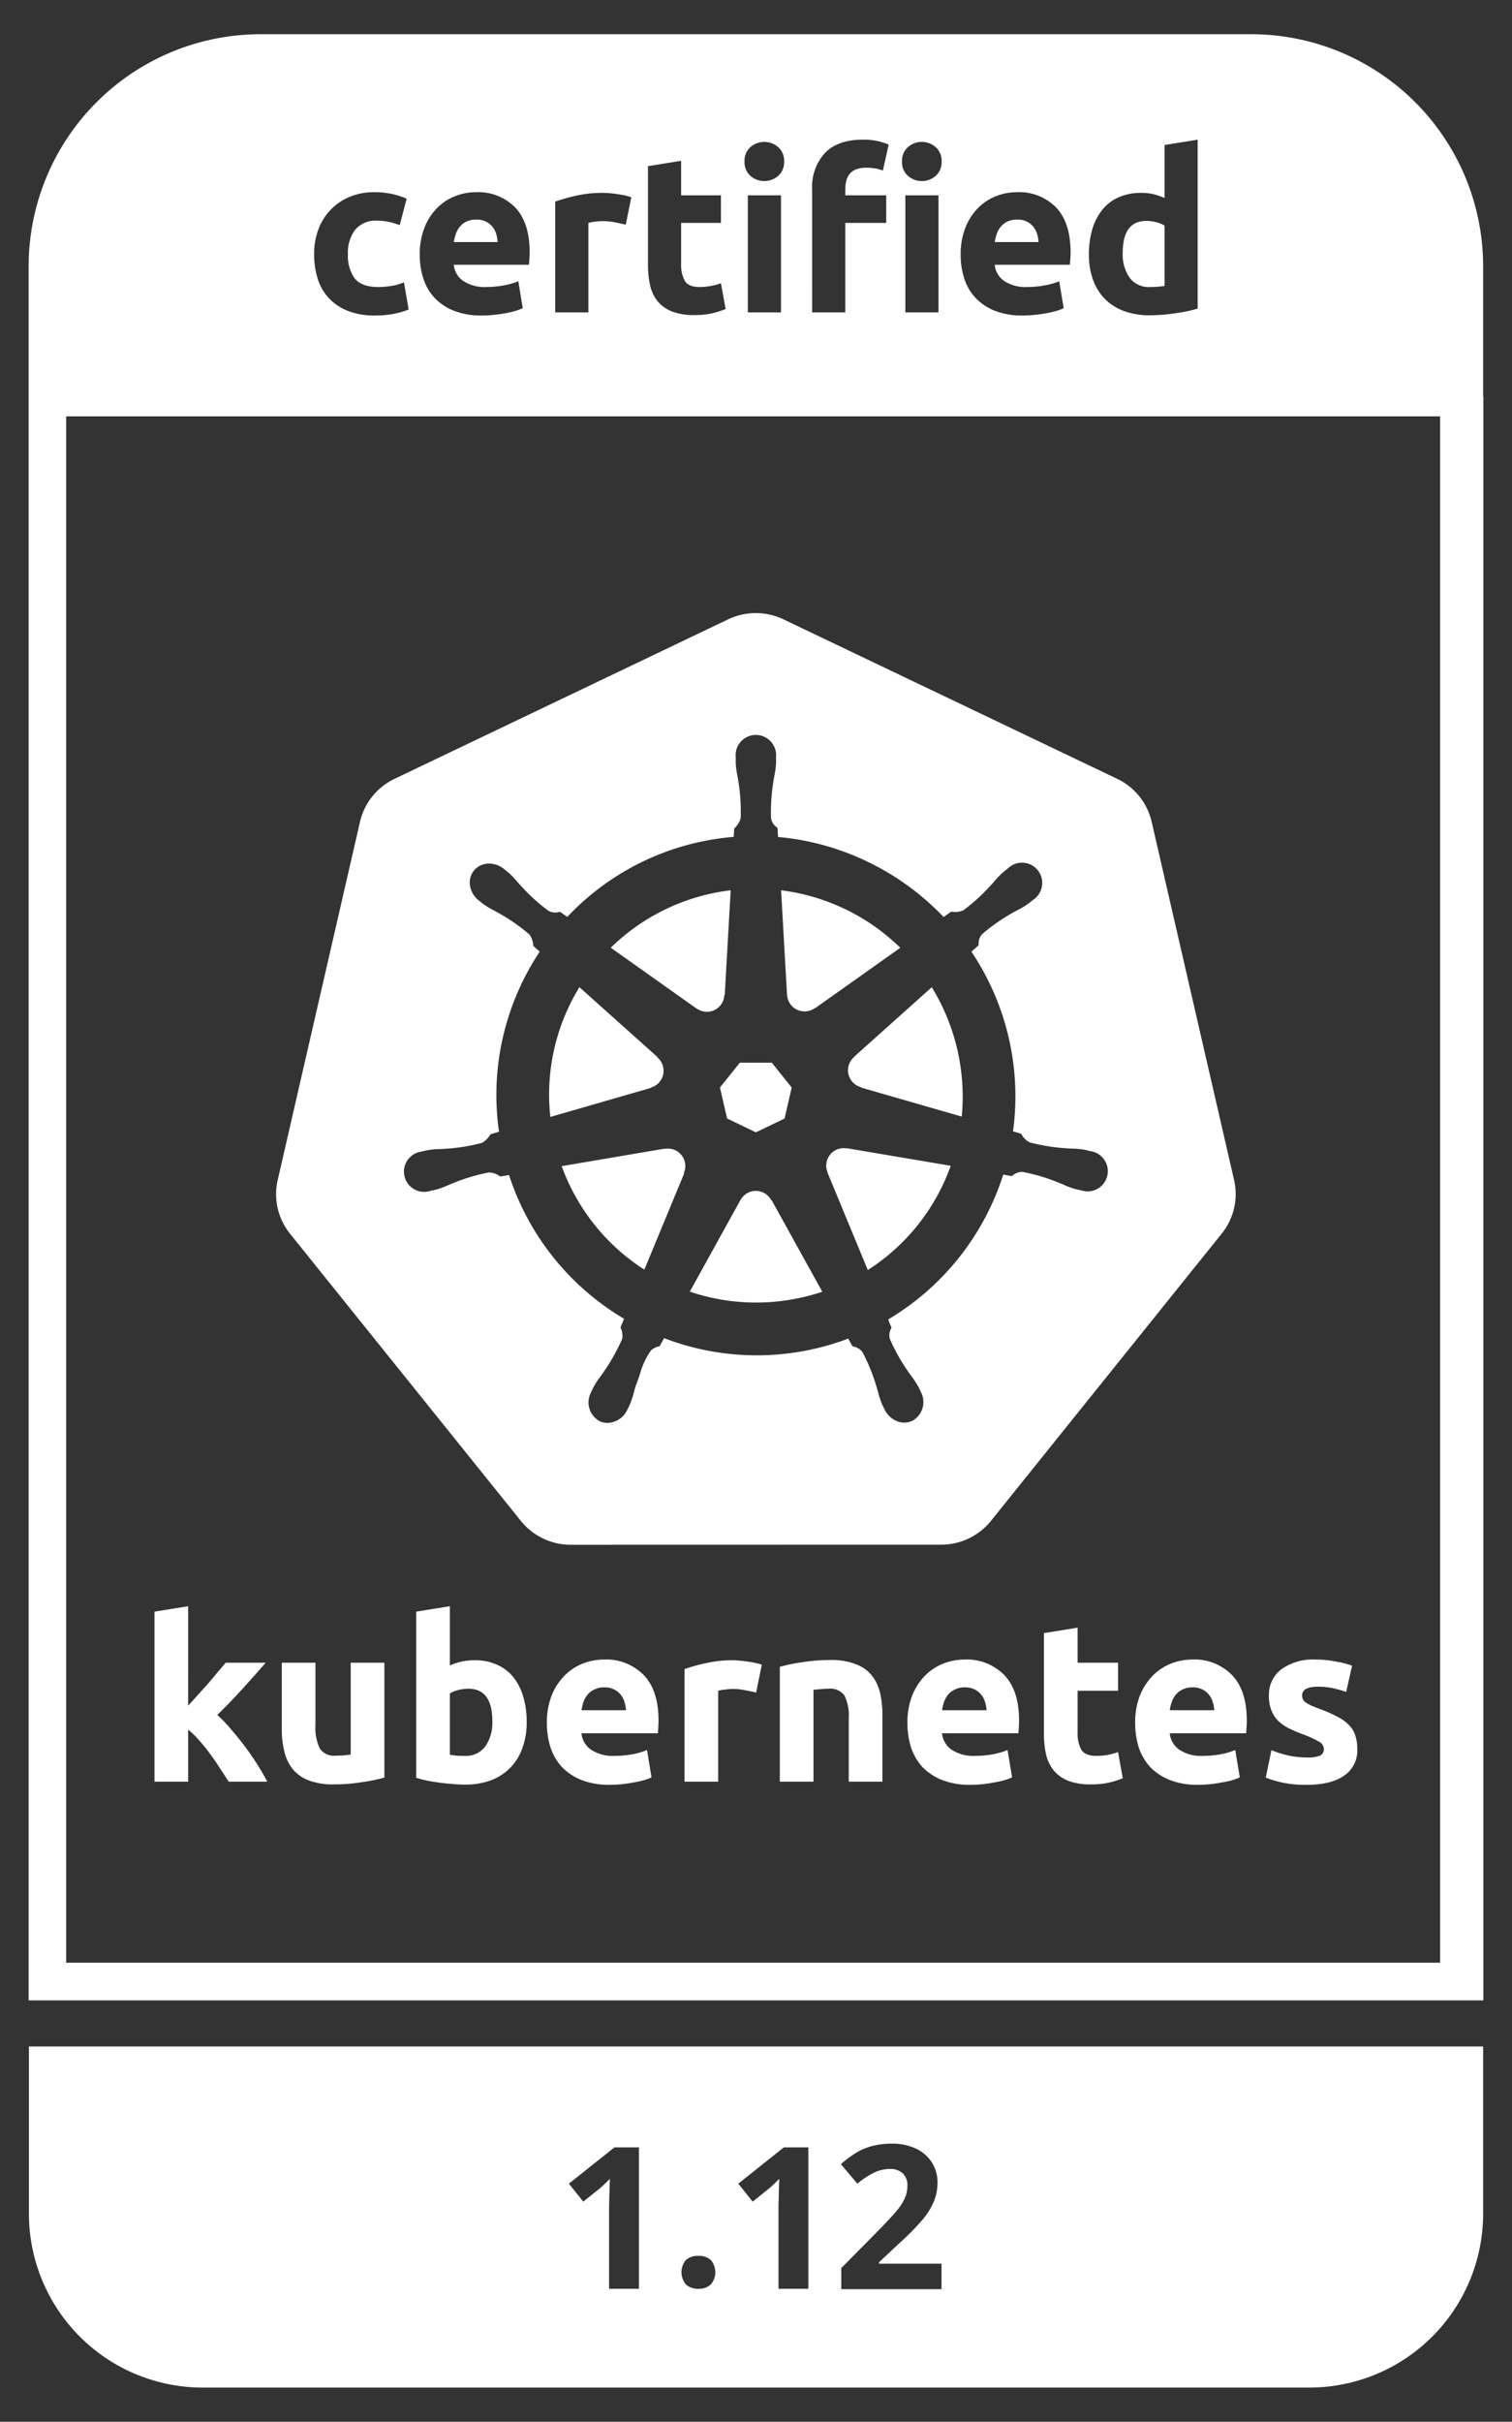 <svg xmlns="http://www.w3.org/2000/svg" viewBox="0 0 298 477"><rect x="0" y="0" width="298" height="477" fill="#333333" stroke="none"/><defs><style>.cls-1{fill:none;}.cls-2{fill:#fff;}</style></defs><title>certified-kubernetes-1.12-white</title><g id="Layer_2" data-name="Layer 2"><rect class="cls-1" x="147.395" y="38.471" width="6.532" height="23.06"/><rect class="cls-1" x="178.434" y="38.471" width="6.532" height="23.06"/><path class="cls-1" d="M129.597,59.318a6.944,6.944,0,0,0,2.806,2.017,11.688,11.688,0,0,0,4.428.723,15.331,15.331,0,0,0,3.551-.351,18.476,18.476,0,0,0,2.63-.833l-.921-5.086a11.136,11.136,0,0,1-2.039.548,12.464,12.464,0,0,1-2.17.197q-2.193,0-2.915-1.227a6.45,6.45,0,0,1-.723-3.288V43.907h7.847v-5.436h-7.847V31.676L127.711,32.728V52.106a18.477,18.477,0,0,0,.416,4.077A7.502,7.502,0,0,0,129.597,59.318Z"/><path class="cls-1" d="M166.597,43.907h8.067v-5.436H166.597V37.331a7.056,7.056,0,0,1,.197-1.71,3.477,3.477,0,0,1,.658-1.359,3.079,3.079,0,0,1,1.271-.899,5.324,5.324,0,0,1,1.995-.329,11.351,11.351,0,0,1,1.731.132,6.254,6.254,0,0,1,1.556.438l1.14-5.129a14.748,14.748,0,0,0-2.039-.658,12.659,12.659,0,0,0-3.047-.307q-4.955,0-7.475,2.631a9.836,9.836,0,0,0-2.521,7.102v24.288h6.532Z"/><path class="cls-1" d="M150.64,35.665a3.995,3.995,0,0,0,2.74-1.03,3.585,3.585,0,0,0,1.162-2.828,3.587,3.587,0,0,0-1.162-2.828,4.158,4.158,0,0,0-5.48,0,3.584,3.584,0,0,0-1.162,2.828,3.583,3.583,0,0,0,1.162,2.828A3.994,3.994,0,0,0,150.64,35.665Z"/><path class="cls-1" d="M115.962,43.907a8.632,8.632,0,0,1,1.293-.241,11.873,11.873,0,0,1,1.469-.11,12.776,12.776,0,0,1,2.543.241q1.184.242,2.06.46l1.096-5.392A7.096,7.096,0,0,0,123.152,38.493q-.746-.153-1.491-.263-.746-.109-1.49-.175-.746-.066-1.272-.066a23.883,23.883,0,0,0-5.327.548,39.288,39.288,0,0,0-4.143,1.162V61.531h6.532Z"/><path class="cls-1" d="M64.734,58.638a10.231,10.231,0,0,0,3.748,2.565,14.195,14.195,0,0,0,5.436.943,18.827,18.827,0,0,0,3.77-.351,15.32,15.32,0,0,0,2.849-.833l-.921-5.349a10.771,10.771,0,0,1-2.499.701,15.952,15.952,0,0,1-2.543.219q-3.332,0-4.669-1.71a7.662,7.662,0,0,1-1.337-4.822,7.4,7.4,0,0,1,1.425-4.735,5.175,5.175,0,0,1,4.318-1.797,10.537,10.537,0,0,1,2.455.263,16.504,16.504,0,0,1,2.017.614l1.359-5.217A16.47,16.47,0,0,0,77.163,38.186a16.132,16.132,0,0,0-3.376-.329,12.298,12.298,0,0,0-4.998.965,11.029,11.029,0,0,0-6.072,6.466,13.583,13.583,0,0,0-.811,4.713,16.264,16.264,0,0,0,.679,4.8A9.993,9.993,0,0,0,64.734,58.638Z"/><path class="cls-1" d="M85.69,58.704a10.534,10.534,0,0,0,3.814,2.521,14.528,14.528,0,0,0,5.414.921,23.017,23.017,0,0,0,2.455-.131q1.227-.132,2.302-.329a18.308,18.308,0,0,0,1.951-.46,9.028,9.028,0,0,0,1.403-.526l-.877-5.305a13.293,13.293,0,0,1-2.828.811,18.884,18.884,0,0,1-3.529.329,7.576,7.576,0,0,1-4.472-1.183,4.338,4.338,0,0,1-1.885-3.201h14.818q.043-.526.088-1.205.043-.679.044-1.25,0-5.83-2.849-8.834a10.191,10.191,0,0,0-7.76-3.003,11.051,11.051,0,0,0-4.099.789A10.3,10.3,0,0,0,86.151,40.97a11.507,11.507,0,0,0-2.477,3.836,14.096,14.096,0,0,0-.942,5.37,15.019,15.019,0,0,0,.723,4.735A10,10,0,0,0,85.69,58.704ZM89.855,46.034a4.417,4.417,0,0,1,.811-1.425,3.901,3.901,0,0,1,1.315-.986,4.386,4.386,0,0,1,1.885-.373,4.142,4.142,0,0,1,1.907.394,3.979,3.979,0,0,1,1.271,1.008,4.067,4.067,0,0,1,.745,1.403,6.791,6.791,0,0,1,.285,1.622H89.439A9.309,9.309,0,0,1,89.855,46.034Z"/><path class="cls-1" d="M192.3,58.704a10.536,10.536,0,0,0,3.814,2.521,14.525,14.525,0,0,0,5.414.921,23.015,23.015,0,0,0,2.455-.131q1.227-.132,2.302-.329a18.296,18.296,0,0,0,1.951-.46,9.028,9.028,0,0,0,1.403-.526l-.877-5.305a13.299,13.299,0,0,1-2.828.811,18.888,18.888,0,0,1-3.529.329,7.578,7.578,0,0,1-4.472-1.183,4.339,4.339,0,0,1-1.885-3.201h14.818q.044-.526.088-1.205.044-.679.044-1.25,0-5.83-2.85-8.834a10.19,10.19,0,0,0-7.76-3.003,11.054,11.054,0,0,0-4.099.789A10.305,10.305,0,0,0,192.76,40.97a11.511,11.511,0,0,0-2.477,3.836,14.096,14.096,0,0,0-.942,5.37,15.017,15.017,0,0,0,.723,4.735A9.998,9.998,0,0,0,192.3,58.704Zm4.165-12.67a4.407,4.407,0,0,1,.811-1.425,3.897,3.897,0,0,1,1.315-.986,4.387,4.387,0,0,1,1.885-.373,4.142,4.142,0,0,1,1.907.394,3.975,3.975,0,0,1,1.271,1.008,4.069,4.069,0,0,1,.746,1.403,6.791,6.791,0,0,1,.285,1.622h-8.637A9.342,9.342,0,0,1,196.465,46.034Z"/><path class="cls-1" d="M181.678,35.665a3.997,3.997,0,0,0,2.74-1.03,3.587,3.587,0,0,0,1.162-2.828,3.589,3.589,0,0,0-1.162-2.828,4.159,4.159,0,0,0-5.481,0,3.585,3.585,0,0,0-1.162,2.828,3.584,3.584,0,0,0,1.162,2.828A3.995,3.995,0,0,0,181.678,35.665Z"/><path class="cls-1" d="M137.664,450.798a3.317,3.317,0,0,0,2.438-.867,3.7,3.7,0,0,0,.009-4.771,3.375,3.375,0,0,0-2.447-.838,3.474,3.474,0,0,0-2.495.819,3.769,3.769,0,0,0,.019,4.809A3.416,3.416,0,0,0,137.664,450.798Z"/><path class="cls-1" d="M172.204,427.957a7.204,7.204,0,0,1,3.189-.753,3.637,3.637,0,0,1,2.503.83,3.213,3.213,0,0,1,.937,2.532,5.88,5.88,0,0,1-.425,2.203,9.828,9.828,0,0,1-1.391,2.31q-.967,1.247-4.117,4.474l-7.092,7.17v4.155h19.751v-5.024H173.248V445.583l3.633-3.421a52.093,52.093,0,0,0,5.073-5.121,14.075,14.075,0,0,0,2.126-3.508,9.754,9.754,0,0,0,.686-3.662,7.188,7.188,0,0,0-1.121-3.981,7.457,7.457,0,0,0-3.15-2.706,10.769,10.769,0,0,0-4.677-.966,15.37,15.37,0,0,0-3.633.396,12.729,12.729,0,0,0-2.996,1.131,21.206,21.206,0,0,0-3.459,2.513l3.247,3.846A16.464,16.464,0,0,1,172.204,427.957Z"/><path class="cls-1" d="M151.549,431.066q.571-.457,2.038-1.924l-.095,2.895-.058,2.647v16.113h5.886V422.952h-4.838l-8.971,7.142,2.838,3.543Z"/><path class="cls-1" d="M92.314,332.614a8.085,8.085,0,0,0-2.049.267,5.788,5.788,0,0,0-1.603.668V345.617q.49.089,1.247.178.757.044,1.648.045a4.768,4.768,0,0,0,4.097-1.87,8.13,8.13,0,0,0,1.38-4.943Q97.035,332.614,92.314,332.614Z"/><path class="cls-1" d="M217.767,58.879a10.203,10.203,0,0,0,3.77,2.389,14.504,14.504,0,0,0,5.086.833q1.183,0,2.477-.11,1.293-.11,2.543-.285,1.249-.176,2.389-.416,1.14-.24,2.017-.504V27.511l-6.532,1.052v10.434a13.195,13.195,0,0,0-2.17-.745,10.27,10.27,0,0,0-2.433-.263,10.811,10.811,0,0,0-4.363.833,8.635,8.635,0,0,0-3.222,2.411,11.023,11.023,0,0,0-2.017,3.836,17.024,17.024,0,0,0-.701,5.064,14.369,14.369,0,0,0,.811,4.976A10.352,10.352,0,0,0,217.767,58.879ZM225.921,43.513a7.717,7.717,0,0,1,1.995.263,5.691,5.691,0,0,1,1.6.658V56.314q-.483.088-1.228.154-.746.066-1.622.066a4.692,4.692,0,0,1-4.033-1.841,8,8,0,0,1-1.359-4.866Q221.274,43.513,225.921,43.513Z"/><path class="cls-1" d="M118.161,431.066q.571-.457,2.038-1.924l-.095,2.895-.058,2.647v16.113h5.886V422.952h-4.838l-8.971,7.142,2.838,3.543Z"/><path class="cls-1" d="M13.043,386.58H283.832V82.007H13.043Zm62.712-36.466a34.674,34.674,0,0,1-4.364.891,34.107,34.107,0,0,1-5.611.445,13.502,13.502,0,0,1-4.988-.802,7.651,7.651,0,0,1-3.117-2.227,8.975,8.975,0,0,1-1.648-3.474,18.561,18.561,0,0,1-.49-4.409v-13.048H62.173v12.246a9.491,9.491,0,0,0,.846,4.631,3.366,3.366,0,0,0,3.162,1.425q.712,0,1.514-.045.802-.089,1.425-.178V327.492h6.635Zm27.202-5.834a10.473,10.473,0,0,1-2.36,3.874,10.71,10.71,0,0,1-3.83,2.494,14.728,14.728,0,0,1-5.166.846q-1.202,0-2.538-.134-1.292-.089-2.583-.267-1.247-.178-2.405-.401-1.158-.267-2.049-.534V317.428l6.635-1.069v11.667a12.431,12.431,0,0,1,2.316-.757,11.898,11.898,0,0,1,2.583-.267,10.347,10.347,0,0,1,4.409.891,8.428,8.428,0,0,1,3.206,2.449,11.08,11.08,0,0,1,1.959,3.874,17.334,17.334,0,0,1,.668,4.988A14.455,14.455,0,0,1,102.958,344.281Zm26.787-4.097q-.045.668-.089,1.202H114.604a4.409,4.409,0,0,0,1.915,3.251,7.696,7.696,0,0,0,4.542,1.202,20.133,20.133,0,0,0,3.563-.312,14.307,14.307,0,0,0,2.895-.846l.891,5.388a9.166,9.166,0,0,1-1.425.534,15.572,15.572,0,0,1-2.004.445q-1.069.223-2.316.356a23.396,23.396,0,0,1-2.494.134,14.939,14.939,0,0,1-5.522-.935,11.131,11.131,0,0,1-3.874-2.538,10.778,10.778,0,0,1-2.271-3.874,15.698,15.698,0,0,1-.713-4.809h0a14.454,14.454,0,0,1,.935-5.433,11.925,11.925,0,0,1,2.538-3.919,10.52,10.52,0,0,1,3.563-2.36,11.397,11.397,0,0,1,4.186-.802,10.308,10.308,0,0,1,7.882,3.073q2.895,3.028,2.895,8.951Q129.789,339.472,129.744,340.184Zm19.282-6.813q-.891-.223-2.093-.445a11.898,11.898,0,0,0-2.583-.267,10.477,10.477,0,0,0-1.514.134,7.524,7.524,0,0,0-1.291.223v17.902h-6.635V328.739a37.301,37.301,0,0,1,4.186-1.158,23.644,23.644,0,0,1,5.433-.579,11.326,11.326,0,0,1,1.291.089,13.16,13.16,0,0,1,1.514.178,13.498,13.498,0,0,1,1.514.267,6.18,6.18,0,0,1,1.291.356Zm24.888,17.546h-6.635v-12.425a8.945,8.945,0,0,0-.846-4.542,3.451,3.451,0,0,0-3.162-1.336,13.754,13.754,0,0,0-1.514.089q-.802.045-1.425.134v18.08h-6.635V328.294a34.685,34.685,0,0,1,4.364-.891,34.106,34.106,0,0,1,5.611-.445,13.147,13.147,0,0,1,4.943.802,7.279,7.279,0,0,1,3.162,2.182,8.589,8.589,0,0,1,1.648,3.384,18.011,18.011,0,0,1,.49,4.364Zm26.89-10.732q-.045.668-.089,1.202H185.664a4.409,4.409,0,0,0,1.915,3.251,7.696,7.696,0,0,0,4.542,1.202,20.134,20.134,0,0,0,3.563-.312,14.308,14.308,0,0,0,2.895-.846l.891,5.388a9.164,9.164,0,0,1-1.425.534,15.568,15.568,0,0,1-2.004.445q-1.069.223-2.316.356a23.398,23.398,0,0,1-2.494.134,14.939,14.939,0,0,1-5.522-.935,11.131,11.131,0,0,1-3.874-2.538,10.778,10.778,0,0,1-2.271-3.874,15.696,15.696,0,0,1-.713-4.809,14.454,14.454,0,0,1,.935-5.433,11.925,11.925,0,0,1,2.538-3.919,10.52,10.52,0,0,1,3.563-2.36,11.397,11.397,0,0,1,4.186-.802,10.308,10.308,0,0,1,7.882,3.073q2.895,3.028,2.895,8.951Q200.849,339.472,200.805,340.184Zm17.812,10.91a15.566,15.566,0,0,1-3.607.356,12.209,12.209,0,0,1-4.498-.713,7.345,7.345,0,0,1-2.85-2.048,8.03,8.03,0,0,1-1.514-3.206,19.801,19.801,0,0,1-.401-4.142V321.659h0l6.635-1.069v6.902h7.971v5.522h-7.971v8.238a6.723,6.723,0,0,0,.712,3.34q.757,1.247,2.984,1.247a13.796,13.796,0,0,0,2.182-.178,12.532,12.532,0,0,0,2.093-.579l.935,5.166A18.883,18.883,0,0,1,218.617,351.094Zm41.318-8.06a17.148,17.148,0,0,0-2.984-1.38q-1.559-.579-2.85-1.202a8.77,8.77,0,0,1-2.138-1.47,6.272,6.272,0,0,1-1.38-2.093,7.667,7.667,0,0,1-.49-2.895,6.26,6.26,0,0,1,2.449-5.21,10.654,10.654,0,0,1,6.724-1.915,20.405,20.405,0,0,1,4.097.401,17.914,17.914,0,0,1,3.117.802l-1.158,5.166a23.798,23.798,0,0,0-2.538-.713,13.377,13.377,0,0,0-3.028-.312q-3.117 0-3.117,1.737a1.794,1.794,0,0,0,.134.712,1.668,1.668,0,0,0,.534.623q.401.267,1.069.623.713.312,1.781.713a25.182,25.182,0,0,1,3.607,1.603,7.563,7.563,0,0,1,2.227,1.692,4.736,4.736,0,0,1,1.158,2.004,8.486,8.486,0,0,1,.356,2.583,5.939,5.939,0,0,1-2.627,5.255q-2.583,1.781-7.348,1.781a21.465,21.465,0,0,1-5.21-.534,21.154,21.154,0,0,1-2.85-.891l1.113-5.388a23.489,23.489,0,0,0,3.474,1.069,17.903,17.903,0,0,0,3.518.356,6.624,6.624,0,0,0,2.583-.356,1.376,1.376,0,0,0,.757-1.38A1.643,1.643,0,0,0,259.935,343.034Zm-14.25-2.85q-.045.668-.089,1.202H230.544a4.409,4.409,0,0,0,1.915,3.251,7.697,7.697,0,0,0,4.542,1.202,20.132,20.132,0,0,0,3.563-.312,14.308,14.308,0,0,0,2.895-.846l.891,5.388a9.163,9.163,0,0,1-1.425.534,15.568,15.568,0,0,1-2.004.445q-1.069.223-2.316.356a23.397,23.397,0,0,1-2.494.134,14.939,14.939,0,0,1-5.522-.935,11.131,11.131,0,0,1-3.874-2.538,10.779,10.779,0,0,1-2.271-3.874,15.696,15.696,0,0,1-.713-4.809,14.454,14.454,0,0,1,.935-5.433,11.927,11.927,0,0,1,2.538-3.919,10.521,10.521,0,0,1,3.563-2.36,11.397,11.397,0,0,1,4.186-.802,10.308,10.308,0,0,1,7.882,3.073q2.895,3.028,2.895,8.951Q245.729,339.472,245.685,340.184ZM54.731,232.432,70.952,161.865a12.49,12.49,0,0,1,6.803-8.459L143.504,121.99a12.671,12.671,0,0,1,10.915,0l65.757,31.399a12.49,12.49,0,0,1,6.803,8.459l16.246,70.567a12.392,12.392,0,0,1-2.43,10.553l-45.492,56.592a12.612,12.612,0,0,1-9.83,4.684l-72.98.017a12.612,12.612,0,0,1-9.83-4.692L57.153,242.985q-.382-.478-.715-.992A12.385,12.385,0,0,1,54.731,232.432ZM30.45,317.428l6.635-1.069v19.594q.98-1.069,2.004-2.227,1.069-1.158,2.049-2.271.98-1.158,1.826-2.182.891-1.024,1.514-1.781H52.36q-2.36,2.717-4.631,5.21-2.227,2.449-4.899,5.077a29.19,29.19,0,0,1,2.761,2.895q1.425,1.648,2.761,3.429t2.449,3.563q1.113,1.781,1.87,3.251h-7.615q-.713-1.158-1.648-2.538-.891-1.425-1.915-2.806a32.36,32.36,0,0,0-2.182-2.716,16.981,16.981,0,0,0-2.227-2.182v10.242H30.45Z"/><path class="cls-1" d="M84.829,234.558a.194.194,0,0,1,.026-.004l.033-.005a.335.335,0,0,0,.044-.014.269.269,0,0,1,.032-.011c.097-.022.202-.044.308-.066.251-.053.51-.108.711-.162a16.601,16.601,0,0,0,2.372-.874c.372-.16.756-.325,1.162-.48l.121-.044a36.301,36.301,0,0,1,6.732-1.973,3.91,3.91,0,0,1,2.069.695c.063.037.122.071.174.1l.011.006,1.698-.291a51.265,51.265,0,0,0,22.676,28.314l-.703,1.688-.005.012.005.013a3.881,3.881,0,0,1,.35,2.201,38.25,38.25,0,0,1-3.559,6.396c-.244.364-.493.705-.734,1.035a16.455,16.455,0,0,0-1.378,2.113c-.099.188-.214.437-.326.677-.063.136-.125.269-.18.383a4.211,4.211,0,0,0,1.689,5.636,3.61,3.61,0,0,0,1.572.356,4.445,4.445,0,0,0,3.902-2.586.055.055,0,0,0,.012-.016l.003-.014c.049-.1.103-.208.159-.32.118-.235.24-.479.325-.674a16.119,16.119,0,0,0,.783-2.378c.107-.398.219-.809.352-1.23.31-.778.579-1.572.84-2.338a14.868,14.868,0,0,1,2.201-4.722,3.165,3.165,0,0,1,1.679-.815l.014-.003.884-1.602a50.965,50.965,0,0,0,36.287.093c.119.211.281.504.432.778.17.308.33.598.395.711l.007.011.012.004c.09.029.182.057.274.085a2.727,2.727,0,0,1,1.717,1.12,36.419,36.419,0,0,1,2.667,6.522l.029.089c.132.416.243.822.351,1.214a16.499,16.499,0,0,0,.795,2.396c.09.208.221.471.347.725.049.1.097.197.14.285a4.628,4.628,0,0,0,2.397,2.3,3.762,3.762,0,0,0,3.089-.056,4.212,4.212,0,0,0,1.689-5.637c-.049-.101-.104-.217-.161-.337-.122-.257-.247-.523-.353-.723a16.169,16.169,0,0,0-1.371-2.097c-.243-.332-.495-.675-.741-1.042a36.862,36.862,0,0,1-3.486-6.239,2.69,2.69,0,0,1,.192-2.023c.037-.092.075-.184.109-.277l.007-.019-.013-.015a5.972,5.972,0,0,1-.44-1.033c-.072-.195-.14-.379-.198-.52a51.255,51.255,0,0,0,22.669-28.516c.508.08,1.366.232,1.651.289l.014.003.012-.008c.081-.053.161-.109.242-.165a2.789,2.789,0,0,1,1.712-.654c.073,0,.147.002.225.009a36.286,36.286,0,0,1,6.746,1.977l.109.039c.414.159.806.329,1.185.492a16.172,16.172,0,0,0,2.35.871c.182.049.416.096.643.141.13.026.258.052.376.078a.251.251,0,0,1,.031.01.295.295,0,0,0,.045.015l.032.005a.192.192,0,0,1,.026.003,3.983,3.983,0,1,0,1.764-7.735c-.128-.029-.275-.065-.427-.103-.252-.063-.514-.128-.719-.166a16.016,16.016,0,0,0-2.493-.234c-.414-.017-.842-.033-1.284-.07l-.078-.008a36.507,36.507,0,0,1-6.97-1.15,3.918,3.918,0,0,1-1.569-1.53c-.042-.062-.08-.117-.114-.165l-.007-.009-1.573-.458a51.159,51.159,0,0,0-8.192-35.388c.209-.19.504-.453.772-.693.267-.238.496-.443.602-.541l.01-.008.001-.013c.009-.095.015-.19.022-.286a2.722,2.722,0,0,1,.707-1.921,37.103,37.103,0,0,1,5.846-4.107c.386-.227.766-.428,1.134-.623a15.83,15.83,0,0,0,2.14-1.287c.174-.128.387-.303.593-.473.096-.079.189-.156.275-.225a3.99,3.99,0,1,0-4.943-6.208c-.076.06-.159.125-.245.192-.225.176-.457.357-.631.507a16.874,16.874,0,0,0-1.768,1.823c-.264.302-.538.615-.832.928l-.135.137a35.987,35.987,0,0,1-5.164,4.659,3.907,3.907,0,0,1-2.164.271c-.076-.005-.145-.011-.205-.014l-.012-.001-1.483,1.058a51.582,51.582,0,0,0-14.831-10.817,51.036,51.036,0,0,0-17.809-4.953c-.033-.51-.078-1.431-.09-1.728v-.013l-.01-.01c-.071-.067-.142-.132-.215-.198a2.715,2.715,0,0,1-1.063-1.748,35.928,35.928,0,0,1,.42-6.922l.026-.209c.062-.434.138-.849.213-1.249a16.298,16.298,0,0,0,.326-2.496c.008-.209.003-.478-.003-.738-.002-.134-.005-.264-.006-.381a3.99,3.99,0,1,0-7.937,0c0,.021.002.041.004.062.002.016.004.032.005.047-.001.108-.004.223-.006.339-.005.235-.011.479-.003.672a16.3,16.3,0,0,0,.326,2.495c.074.401.151.816.213,1.249l.008.068a36.53,36.53,0,0,1,.429,7.06,4.267,4.267,0,0,1-1.268,2.018l-.009.009-.093,1.649a51.353,51.353,0,0,0-7.089,1.091A50.647,50.647,0,0,0,111.81,180.597c-.424-.29-1.163-.82-1.396-.992l-.011-.008-.013.002c-.093.013-.187.027-.281.042a2.716,2.716,0,0,1-2.034-.264,36.414,36.414,0,0,1-5.232-4.719l-.068-.069c-.301-.319-.577-.637-.844-.944a16.491,16.491,0,0,0-1.749-1.809c-.175-.15-.421-.342-.638-.512-.083-.065-.164-.128-.237-.186a4.735,4.735,0,0,0-2.761-1.042c-.05-.001-.099-.002-.148-.002a3.803,3.803,0,0,0-3.016,1.403,3.753,3.753,0,0,0-.739,3,4.635,4.635,0,0,0,1.712,2.849l.033.024.026.018c.073.059.15.123.229.187.205.168.416.342.588.469a16.142,16.142,0,0,0,2.142,1.292c.364.193.741.393,1.123.618a36.986,36.986,0,0,1,5.845,4.106,3.923,3.923,0,0,1,.754,2.072c.01.067.019.128.027.181l.002.012,1.249,1.116a50.961,50.961,0,0,0-8.024,35.473l-1.62.471-.011.003-.006.009c-.051.065-.104.135-.159.208a4.636,4.636,0,0,1-1.515,1.487,36.418,36.418,0,0,1-6.954,1.149l-.094.01c-.444.037-.873.053-1.287.07a16.074,16.074,0,0,0-2.492.234c-.213.04-.482.105-.742.169-.108.026-.213.052-.31.075l-.02.005-.015.003-.031.009-.028.008a3.983,3.983,0,1,0,1.764,7.735Zm50.012-3.45-7.848,18.965a40.722,40.722,0,0,1-16.294-20.39l20.257-3.438.033.042.02-.004a3.531,3.531,0,0,1,.632-.058l.043 0a3.437,3.437,0,0,1,3.106,4.788l-.008.018Zm23.265,24.423a40.768,40.768,0,0,1-22.151-1.13l9.96-18.009h.019l.009-.018a3.452,3.452,0,0,1,2.906-1.815c.042-.002.083-.002.126-.002a3.467,3.467,0,0,1,3.022,1.809l.009.018h.078l9.985,18.043C160.795,254.852,159.462,255.223,158.106,255.531Zm22.842-14.33a40.325,40.325,0,0,1-9.911,8.948l-7.932-19.159.026-.034-.008-.018a3.419,3.419,0,0,1,3.772-4.738l.02.004.033-.043,20.434,3.455A40.54,40.54,0,0,1,180.949,241.201Zm7.741-34.418a40.919,40.919,0,0,1,.86,13.143l-19.853-5.718-.018-.084-.02-.005a3.437,3.437,0,0,1-1.349-5.904l.014-.013-.008-.042,15.327-13.717A40.994,40.994,0,0,1,188.69,206.783Zm-22.027-27.676a40.858,40.858,0,0,1,10.774,7.567L160.666,198.564l-.06-.025-.015.011a3.441,3.441,0,0,1-5.463-2.624l-.001-.02-.017-.009-1.166-20.55A40.604,40.604,0,0,1,166.663,179.107Zm-20.844,30.2h6.301l3.915,4.893-1.406,6.107-5.655,2.719-5.672-2.727-1.406-6.107ZM139.857,176.066a41.615,41.615,0,0,1,4.153-.718l-1.165,20.584-.084.042-.001.02a3.437,3.437,0,0,1-5.455,2.632l-.016-.012-.034.017L120.377,186.666A40.607,40.607,0,0,1,139.857,176.066ZM109.245,206.561a40.452,40.452,0,0,1,4.949-12.128l15.411,13.785-.017.084.015.013a3.435,3.435,0,0,1-1.349,5.904l-.019.005-.017.068-19.754,5.702A40.496,40.496,0,0,1,109.245,206.561Z"/><path class="cls-2" d="M292.309,78.13V52.324A45.717,45.717,0,0,0,246.726,6.741H51.229A45.717,45.717,0,0,0,5.646,52.324V393.999H292.354V78.13ZM215.312,45.069a11.023,11.023,0,0,1,2.017-3.836,8.635,8.635,0,0,1,3.222-2.411,10.811,10.811,0,0,1,4.363-.833,10.27,10.27,0,0,1,2.433.263,13.195,13.195,0,0,1,2.17.745v-10.434l6.532-1.052V60.786q-.878.263-2.017.504-1.141.242-2.389.416-1.25.175-2.543.285-1.294.109-2.477.11a14.504,14.504,0,0,1-5.086-.833,10.203,10.203,0,0,1-3.77-2.389,10.352,10.352,0,0,1-2.345-3.77,14.369,14.369,0,0,1-.811-4.976A17.024,17.024,0,0,1,215.312,45.069Zm-25.029-.263A11.511,11.511,0,0,1,192.76,40.97a10.305,10.305,0,0,1,3.529-2.324,11.054,11.054,0,0,1,4.099-.789,10.19,10.19,0,0,1,7.76,3.003q2.849,3.003,2.85,8.834,0,.57-.044,1.25-.044.68-.088,1.205H196.048a4.339,4.339,0,0,0,1.885,3.201,7.578,7.578,0,0,0,4.472,1.183,18.888,18.888,0,0,0,3.529-.329,13.299,13.299,0,0,0,2.828-.811l.877,5.305a9.028,9.028,0,0,1-1.403.526,18.296,18.296,0,0,1-1.951.46q-1.075.197-2.302.329a23.015,23.015,0,0,1-2.455.131,14.525,14.525,0,0,1-5.414-.921,10.536,10.536,0,0,1-3.814-2.521,9.998,9.998,0,0,1-2.236-3.792,15.017,15.017,0,0,1-.723-4.735A14.096,14.096,0,0,1,190.283,44.806ZM178.938,28.98a4.159,4.159,0,0,1,5.481,0,3.589,3.589,0,0,1,1.162,2.828,3.587,3.587,0,0,1-1.162,2.828,4.16,4.16,0,0,1-5.481,0,3.584,3.584,0,0,1-1.162-2.828A3.585,3.585,0,0,1,178.938,28.98Zm6.028,9.491v23.06H178.434V38.471Zm-24.902-1.228a9.836,9.836,0,0,1,2.521-7.102q2.521-2.631,7.475-2.631a12.659,12.659,0,0,1,3.047.307,14.748,14.748,0,0,1,2.039.658l-1.14,5.129a6.254,6.254,0,0,0-1.556-.438,11.351,11.351,0,0,0-1.731-.132,5.324,5.324,0,0,0-1.995.329,3.079,3.079,0,0,0-1.271.899,3.477,3.477,0,0,0-.658,1.359,7.056,7.056,0,0,0-.197,1.71v1.14h8.067v5.436H166.597v17.624h-6.532Zm-12.165-8.264a4.158,4.158,0,0,1,5.48,0,3.587,3.587,0,0,1,1.162,2.828,3.585,3.585,0,0,1-1.162,2.828,4.159,4.159,0,0,1-5.48,0,3.583,3.583,0,0,1-1.162-2.828A3.584,3.584,0,0,1,147.899,28.98Zm6.028,9.491v23.06h-6.532V38.471Zm-26.216-5.743,6.532-1.052v6.795h7.847v5.436h-7.847v8.11a6.45,6.45,0,0,0,.723,3.288q.723,1.228,2.915,1.227a12.464,12.464,0,0,0,2.17-.197,11.136,11.136,0,0,0,2.039-.548l.921,5.086a18.476,18.476,0,0,1-2.63.833,15.331,15.331,0,0,1-3.551.351,11.688,11.688,0,0,1-4.428-.723,6.944,6.944,0,0,1-2.806-2.017,7.502,7.502,0,0,1-1.469-3.135,18.477,18.477,0,0,1-.416-4.077Zm-18.281,6.971a39.288,39.288,0,0,1,4.143-1.162,23.883,23.883,0,0,1,5.327-.548q.526,0,1.272.066.745.066,1.49.175.745.11,1.491.263a7.096,7.096,0,0,1,1.271.373l-1.096,5.392q-.877-.219-2.06-.46a12.776,12.776,0,0,0-2.543-.241,11.873,11.873,0,0,0-1.469.11,8.632,8.632,0,0,0-1.293.241v17.624h-6.532ZM83.673,44.806A11.507,11.507,0,0,1,86.151,40.97a10.3,10.3,0,0,1,3.529-2.324,11.051,11.051,0,0,1,4.099-.789,10.191,10.191,0,0,1,7.76,3.003q2.849,3.003,2.849,8.834,0,.57-.044,1.25-.044.68-.088,1.205H89.439a4.338,4.338,0,0,0,1.885,3.201,7.576,7.576,0,0,0,4.472,1.183,18.884,18.884,0,0,0,3.529-.329,13.293,13.293,0,0,0,2.828-.811l.877,5.305a9.028,9.028,0,0,1-1.403.526,18.308,18.308,0,0,1-1.951.46q-1.075.197-2.302.329a23.017,23.017,0,0,1-2.455.131,14.528,14.528,0,0,1-5.414-.921,10.534,10.534,0,0,1-3.814-2.521,10,10,0,0,1-2.236-3.792,15.019,15.019,0,0,1-.723-4.735A14.096,14.096,0,0,1,83.673,44.806Zm-20.956.482a11.029,11.029,0,0,1,6.072-6.466,12.298,12.298,0,0,1,4.998-.965,16.132,16.132,0,0,1,3.376.329,16.47,16.47,0,0,1,2.981.943l-1.359,5.217a16.504,16.504,0,0,0-2.017-.614,10.537,10.537,0,0,0-2.455-.263,5.175,5.175,0,0,0-4.318,1.797,7.4,7.4,0,0,0-1.425,4.735,7.662,7.662,0,0,0,1.337,4.822q1.337,1.71,4.669,1.71a15.952,15.952,0,0,0,2.543-.219,10.771,10.771,0,0,0,2.499-.701l.921,5.349a15.32,15.32,0,0,1-2.849.833,18.827,18.827,0,0,1-3.77.351,14.195,14.195,0,0,1-5.436-.943,10.231,10.231,0,0,1-3.748-2.565,9.993,9.993,0,0,1-2.148-3.836,16.264,16.264,0,0,1-.679-4.8A13.583,13.583,0,0,1,62.717,45.288ZM283.832,386.58H13.043V82.007H283.832Z"/><path class="cls-2" d="M97.79,46.056a4.067,4.067,0,0,0-.745-1.403,3.979,3.979,0,0,0-1.271-1.008,4.142,4.142,0,0,0-1.907-.394,4.386,4.386,0,0,0-1.885.373,3.901,3.901,0,0,0-1.315.986,4.417,4.417,0,0,0-.811,1.425,9.309,9.309,0,0,0-.416,1.644h8.637A6.791,6.791,0,0,0,97.79,46.056Z"/><path class="cls-2" d="M226.667,56.533q.877,0,1.622-.066.746-.066,1.228-.154V44.434a5.691,5.691,0,0,0-1.6-.658,7.717,7.717,0,0,0-1.995-.263q-4.647,0-4.647,6.313a8,8,0,0,0,1.359,4.866A4.692,4.692,0,0,0,226.667,56.533Z"/><path class="cls-2" d="M204.4,46.056a4.069,4.069,0,0,0-.746-1.403,3.975,3.975,0,0,0-1.271-1.008,4.142,4.142,0,0,0-1.907-.394,4.387,4.387,0,0,0-1.885.373,3.897,3.897,0,0,0-1.315.986,4.407,4.407,0,0,0-.811,1.425,9.342,9.342,0,0,0-.417,1.644h8.637A6.791,6.791,0,0,0,204.4,46.056Z"/><path class="cls-2" d="M166.915,226.203l-.02-.004a3.435,3.435,0,0,0-3.772,4.738l.008.018-.026.034,7.932,19.159a40.546,40.546,0,0,0,16.344-20.534l-20.434-3.455Z"/><path class="cls-2" d="M128.218,214.292l.017-.068.019-.005a3.435,3.435,0,0,0,1.349-5.904l-.015-.013.017-.084L114.194,194.433a40.5,40.5,0,0,0-5.73,25.56Z"/><path class="cls-2" d="M168.325,208.201l-.014.013a3.437,3.437,0,0,0,1.349,5.904l.02.005.018.084,19.853,5.718a41.241,41.241,0,0,0-5.906-25.484l-15.327,13.717Z"/><path class="cls-2" d="M134.982,228.899a3.425,3.425,0,0,0-3.297-2.673l-.043-0a3.531,3.531,0,0,0-.632.058l-.02.004-.033-.042-20.257,3.438a40.722,40.722,0,0,0,16.294,20.39l7.848-18.965-.059-.076.008-.018A3.401,3.401,0,0,0,134.982,228.899Z"/><path class="cls-2" d="M152.005,236.383l-.009-.018a3.467,3.467,0,0,0-3.022-1.809c-.042,0-.083 0-.126.002a3.452,3.452,0,0,0-2.906,1.815l-.009.018H145.915l-9.96,18.009a40.768,40.768,0,0,0,22.151,1.13c1.356-.308,2.688-.679,3.961-1.104l-9.985-18.043Z"/><polygon class="cls-2" points="143.301 220.299 148.973 223.027 154.628 220.307 156.034 214.2 152.12 209.307 145.819 209.307 141.895 214.192 143.301 220.299"/><path class="cls-2" d="M155.128,195.907l.001.02a3.441,3.441,0,0,0,5.463,2.624l.015-.011.06.025,16.77-11.889a40.851,40.851,0,0,0-23.491-11.327l1.166,20.55Z"/><path class="cls-2" d="M137.289,198.613l.016.012a3.437,3.437,0,0,0,5.455-2.632l.001-.02.084-.042,1.165-20.584a41.615,41.615,0,0,0-4.153.718,40.607,40.607,0,0,0-19.48,10.6l16.877,11.964Z"/><path class="cls-2" d="M57.153,242.985l45.509,56.583a12.612,12.612,0,0,0,9.83,4.692l72.98-.017a12.612,12.612,0,0,0,9.83-4.684l45.492-56.592a12.392,12.392,0,0,0,2.43-10.553L226.978,161.848a12.49,12.49,0,0,0-6.803-8.459L154.418,121.99a12.671,12.671,0,0,0-10.915,0L77.755,153.405a12.49,12.49,0,0,0-6.803,8.459l-16.221,70.567a12.385,12.385,0,0,0,1.707,9.561Q56.771,242.506,57.153,242.985Zm25.912-16.162.028-.008.031-.009.015-.003.02-.005c.097-.023.202-.049.31-.075.26-.064.529-.129.742-.169a16.074,16.074,0,0,1,2.492-.234c.414-.016.843-.033,1.287-.07l.094-.01a36.418,36.418,0,0,0,6.954-1.149,4.636,4.636,0,0,0,1.515-1.487c.055-.073.108-.143.159-.208l.006-.009.011-.003,1.62-.471a50.961,50.961,0,0,1,8.024-35.473l-1.249-1.116-.002-.012c-.008-.053-.018-.114-.027-.181a3.923,3.923,0,0,0-.754-2.072,36.986,36.986,0,0,0-5.845-4.106c-.382-.225-.758-.425-1.123-.618a16.142,16.142,0,0,1-2.142-1.292c-.172-.127-.384-.301-.588-.469-.078-.065-.156-.129-.229-.187l-.026-.018-.033-.024A4.635,4.635,0,0,1,92.642,174.497a3.753,3.753,0,0,1,.739-3,3.803,3.803,0,0,1,3.016-1.403c.049,0,.099.001.148.002a4.735,4.735,0,0,1,2.761,1.042c.073.058.154.121.237.186.217.17.463.362.638.512a16.491,16.491,0,0,1,1.749,1.809c.267.307.543.625.844.944l.068.069a36.414,36.414,0,0,0,5.232,4.719,2.716,2.716,0,0,0,2.034.264c.094-.015.188-.029.281-.042l.013-.002.011.008c.233.172.972.702,1.396.992a50.647,50.647,0,0,1,25.712-14.679,51.353,51.353,0,0,1,7.089-1.091l.093-1.649.009-.009a4.267,4.267,0,0,0,1.268-2.018,36.53,36.53,0,0,0-.429-7.06l-.008-.068c-.062-.434-.139-.849-.213-1.249a16.3,16.3,0,0,1-.326-2.495c-.008-.193-.002-.437.003-.672.002-.116.005-.231.006-.339-.001-.015-.003-.031-.005-.047-.002-.021-.004-.041-.004-.062a3.99,3.99,0,1,1,7.937,0c.001.117.004.247.006.381.006.26.011.529.003.738a16.298,16.298,0,0,1-.326,2.496c-.075.401-.151.815-.213,1.249l-.026.209a35.928,35.928,0,0,0-.42,6.922,2.715,2.715,0,0,0,1.063,1.748c.073.066.144.131.215.198l.01.01v.013c.012.297.057,1.218.09,1.728a51.036,51.036,0,0,1,17.809,4.953,51.582,51.582,0,0,1,14.831,10.817l1.483-1.058.012.001c.06.003.129.009.205.014a3.907,3.907,0,0,0,2.164-.271,35.987,35.987,0,0,0,5.164-4.659l.135-.137c.294-.313.568-.626.832-.928a16.874,16.874,0,0,1,1.768-1.823c.174-.15.406-.331.631-.507.086-.067.17-.132.245-.192a3.99,3.99,0,1,1,4.943,6.208c-.085.069-.179.146-.275.225-.206.17-.419.346-.593.473a15.83,15.83,0,0,1-2.14,1.287c-.368.195-.749.397-1.134.623a37.103,37.103,0,0,0-5.846,4.107,2.722,2.722,0,0,0-.707,1.921c-.007.096-.013.191-.022.286l-.001.013-.01.008c-.106.098-.336.303-.602.541-.268.239-.563.503-.772.693a51.159,51.159,0,0,1,8.192,35.388l1.573.458.007.009c.033.048.072.104.114.165a3.918,3.918,0,0,0,1.569,1.53,36.507,36.507,0,0,0,6.97,1.15l.078.008c.442.037.87.053,1.284.07a16.016,16.016,0,0,1,2.493.234c.205.038.467.103.719.166.152.038.299.074.427.103a3.983,3.983,0,1,1-1.764,7.735.192.192,0,0,0-.026-.003l-.032-.005a.295.295,0,0,1-.045-.015.251.251,0,0,0-.031-.01c-.118-.026-.246-.052-.376-.078-.227-.046-.46-.093-.643-.141a16.172,16.172,0,0,1-2.35-.871c-.379-.164-.771-.334-1.185-.492l-.109-.039a36.286,36.286,0,0,0-6.746-1.977c-.078-.006-.152-.009-.225-.009a2.789,2.789,0,0,0-1.712.654c-.081.056-.161.112-.242.165l-.012.008-.014-.003c-.286-.057-1.143-.209-1.651-.289A51.255,51.255,0,0,1,175.058,259.875c.058.142.127.326.198.52a5.972,5.972,0,0,0,.44,1.033l.013.015-.007.019c-.034.093-.072.184-.109.277a2.69,2.69,0,0,0-.192,2.023,36.862,36.862,0,0,0,3.486,6.239c.246.367.497.711.741,1.042a16.169,16.169,0,0,1,1.371,2.097c.106.2.232.466.353.723.057.121.112.236.161.337a4.212,4.212,0,0,1-1.689,5.637,3.762,3.762,0,0,1-3.089.056,4.628,4.628,0,0,1-2.397-2.3c-.043-.088-.091-.185-.14-.285-.127-.254-.257-.517-.347-.725a16.499,16.499,0,0,1-.795-2.396c-.108-.392-.219-.798-.351-1.214l-.029-.089a36.419,36.419,0,0,0-2.667-6.522,2.727,2.727,0,0,0-1.717-1.12c-.092-.028-.183-.055-.274-.085l-.012-.004-.007-.011c-.066-.113-.226-.404-.395-.711-.151-.274-.313-.567-.432-.778a50.965,50.965,0,0,1-36.287-.093l-.884,1.602-.014.003a3.165,3.165,0,0,0-1.679.815,14.868,14.868,0,0,0-2.201,4.722c-.261.767-.53,1.56-.84,2.338-.133.421-.245.832-.352,1.23a16.119,16.119,0,0,1-.783,2.378c-.085.194-.207.438-.325.674-.056.112-.11.221-.159.32l-.003.014a.055.055,0,0,1-.012.016,4.445,4.445,0,0,1-3.902,2.586,3.61,3.61,0,0,1-1.572-.356,4.211,4.211,0,0,1-1.689-5.636c.055-.114.116-.247.18-.383.111-.241.227-.49.326-.677a16.455,16.455,0,0,1,1.378-2.113c.241-.33.49-.671.734-1.035a38.25,38.25,0,0,0,3.559-6.396,3.881,3.881,0,0,0-.35-2.201l-.005-.013.005-.012.703-1.688a51.265,51.265,0,0,1-22.676-28.314l-1.698.291-.011-.006c-.052-.029-.11-.063-.174-.1a3.91,3.91,0,0,0-2.069-.695,36.301,36.301,0,0,0-6.732,1.973l-.121.044c-.406.155-.79.32-1.162.48a16.601,16.601,0,0,1-2.372.874c-.201.054-.46.109-.711.162-.106.022-.211.044-.308.066a.269.269,0,0,0-.032.011.335.335,0,0,1-.044.014l-.033.005a.194.194,0,0,0-.026.004,3.983,3.983,0,1,1-1.764-7.735Z"/><path class="cls-2" d="M37.085,340.674a16.981,16.981,0,0,1,2.227,2.182,32.36,32.36,0,0,1,2.182,2.716q1.024,1.381,1.915,2.806.935,1.381,1.648,2.538h7.615q-.757-1.47-1.87-3.251t-2.449-3.563q-1.336-1.781-2.761-3.429a29.19,29.19,0,0,0-2.761-2.895q2.672-2.627,4.899-5.077,2.271-2.494,4.631-5.21h-7.882q-.623.757-1.514,1.781-.846,1.024-1.826,2.182-.98,1.113-2.049,2.271-1.024,1.158-2.004,2.227V316.359l-6.635,1.069v33.488h6.635Z"/><path class="cls-2" d="M69.12,345.572q-.623.089-1.425.178-.802.044-1.514.045a3.366,3.366,0,0,1-3.162-1.425,9.491,9.491,0,0,1-.846-4.631v-12.246H55.538v13.048a18.561,18.561,0,0,0,.49,4.409,8.975,8.975,0,0,0,1.648,3.474,7.651,7.651,0,0,0,3.117,2.227,13.502,13.502,0,0,0,4.988.802,34.107,34.107,0,0,0,5.611-.445,34.674,34.674,0,0,0,4.364-.891V327.492H69.12Z"/><path class="cls-2" d="M101.176,330.342a8.428,8.428,0,0,0-3.206-2.449,10.347,10.347,0,0,0-4.409-.891,11.898,11.898,0,0,0-2.583.267,12.431,12.431,0,0,0-2.316.757V316.359l-6.635,1.069v32.731q.891.267,2.049.534,1.158.223,2.405.401,1.291.178,2.583.267,1.336.134,2.538.134a14.728,14.728,0,0,0,5.166-.846,10.71,10.71,0,0,0,3.83-2.494,10.473,10.473,0,0,0,2.36-3.874,14.455,14.455,0,0,0,.846-5.077,17.334,17.334,0,0,0-.668-4.988A11.08,11.08,0,0,0,101.176,330.342Zm-5.522,13.627a4.768,4.768,0,0,1-4.097,1.87q-.891,0-1.648-.045-.757-.089-1.247-.178V333.549a5.788,5.788,0,0,1,1.603-.668,8.085,8.085,0,0,1,2.049-.267q4.72,0,4.72,6.413A8.13,8.13,0,0,1,95.654,343.969Z"/><path class="cls-1" d="M122.308,333.771a3.732,3.732,0,0,0-1.291-1.024,4.068,4.068,0,0,0-1.915-.401,4.239,4.239,0,0,0-1.915.401,3.72,3.72,0,0,0-1.336.98,4.765,4.765,0,0,0-.846,1.47,10.266,10.266,0,0,0-.401,1.648h8.773a6.221,6.221,0,0,0-.312-1.648A3.673,3.673,0,0,0,122.308,333.771Z"/><path class="cls-2" d="M126.894,329.942a10.308,10.308,0,0,0-7.882-3.073,11.397,11.397,0,0,0-4.186.802,10.52,10.52,0,0,0-3.563,2.36,11.925,11.925,0,0,0-2.538,3.919,14.454,14.454,0,0,0-.935,5.433H107.79a15.698,15.698,0,0,0,.713,4.809,10.778,10.778,0,0,0,2.271,3.874,11.131,11.131,0,0,0,3.874,2.538,14.939,14.939,0,0,0,5.522.935,23.396,23.396,0,0,0,2.494-.134q1.247-.134,2.316-.356a15.572,15.572,0,0,0,2.004-.445,9.166,9.166,0,0,0,1.425-.534l-.891-5.388a14.307,14.307,0,0,1-2.895.846,20.133,20.133,0,0,1-3.563.312,7.696,7.696,0,0,1-4.542-1.202,4.409,4.409,0,0,1-1.915-3.251H129.655q.044-.534.089-1.202.044-.713.045-1.291Q129.789,332.97,126.894,329.942Zm-12.291,6.902a10.266,10.266,0,0,1,.401-1.648,4.765,4.765,0,0,1,.846-1.47,3.72,3.72,0,0,1,1.336-.98,4.239,4.239,0,0,1,1.915-.401,4.068,4.068,0,0,1,1.915.401,3.732,3.732,0,0,1,1.291,1.024,3.673,3.673,0,0,1,.757,1.425,6.221,6.221,0,0,1,.312,1.648Z"/><path class="cls-2" d="M147.334,327.27a13.16,13.16,0,0,0-1.514-.178,11.326,11.326,0,0,0-1.291-.089,23.644,23.644,0,0,0-5.433.579,37.301,37.301,0,0,0-4.186,1.158v22.177h6.635v-17.902a7.524,7.524,0,0,1,1.291-.223,10.477,10.477,0,0,1,1.514-.134,11.898,11.898,0,0,1,2.583.267q1.202.223,2.093.445l1.113-5.477a6.18,6.18,0,0,0-1.291-.356A13.498,13.498,0,0,0,147.334,327.27Z"/><path class="cls-2" d="M171.777,329.942a7.279,7.279,0,0,0-3.162-2.182,13.147,13.147,0,0,0-4.943-.802,34.106,34.106,0,0,0-5.611.445,34.685,34.685,0,0,0-4.364.891v22.622h6.635V332.836q.623-.089,1.425-.134a13.754,13.754,0,0,1,1.514-.089,3.451,3.451,0,0,1,3.162,1.336,8.945,8.945,0,0,1,.846,4.542v12.425h6.635V337.69a18.011,18.011,0,0,0-.49-4.364A8.589,8.589,0,0,0,171.777,329.942Z"/><path class="cls-2" d="M190.072,326.869a11.397,11.397,0,0,0-4.186.802,10.52,10.52,0,0,0-3.563,2.36,11.925,11.925,0,0,0-2.538,3.919,14.454,14.454,0,0,0-.935,5.433,15.696,15.696,0,0,0,.713,4.809,10.778,10.778,0,0,0,2.271,3.874,11.131,11.131,0,0,0,3.874,2.538,14.939,14.939,0,0,0,5.522.935,23.398,23.398,0,0,0,2.494-.134q1.247-.134,2.316-.356a15.568,15.568,0,0,0,2.004-.445,9.164,9.164,0,0,0,1.425-.534l-.891-5.388a14.308,14.308,0,0,1-2.895.846,20.134,20.134,0,0,1-3.563.312,7.696,7.696,0,0,1-4.542-1.202,4.409,4.409,0,0,1-1.915-3.251h15.052q.044-.534.089-1.202.044-.713.044-1.291,0-5.923-2.895-8.951A10.308,10.308,0,0,0,190.072,326.869Zm-4.409,9.975a10.26,10.26,0,0,1,.401-1.648,4.763,4.763,0,0,1,.846-1.47,3.72,3.72,0,0,1,1.336-.98,4.239,4.239,0,0,1,1.915-.401,4.069,4.069,0,0,1,1.915.401,3.733,3.733,0,0,1,1.291,1.024,3.673,3.673,0,0,1,.757,1.425,6.221,6.221,0,0,1,.312,1.648Z"/><path class="cls-2" d="M218.261,345.661a13.796,13.796,0,0,1-2.182.178q-2.227,0-2.984-1.247a6.723,6.723,0,0,1-.712-3.34v-8.238h7.971v-5.522h-7.971V320.59l-6.635,1.069H205.747v19.683a19.801,19.801,0,0,0,.401,4.142,8.03,8.03,0,0,0,1.514,3.206,7.345,7.345,0,0,0,2.85,2.048,12.209,12.209,0,0,0,4.498.713,15.566,15.566,0,0,0,3.607-.356,18.883,18.883,0,0,0,2.672-.846l-.935-5.166A12.532,12.532,0,0,1,218.261,345.661Z"/><path class="cls-1" d="M238.248,333.771a3.733,3.733,0,0,0-1.291-1.024,4.069,4.069,0,0,0-1.915-.401,4.239,4.239,0,0,0-1.915.401,3.72,3.72,0,0,0-1.336.98,4.768,4.768,0,0,0-.846,1.47,10.272,10.272,0,0,0-.401,1.648h8.773a6.216,6.216,0,0,0-.312-1.648A3.673,3.673,0,0,0,238.248,333.771Z"/><path class="cls-2" d="M242.835,329.942a10.308,10.308,0,0,0-7.882-3.073,11.397,11.397,0,0,0-4.186.802,10.521,10.521,0,0,0-3.563,2.36,11.927,11.927,0,0,0-2.538,3.919,14.454,14.454,0,0,0-.935,5.433,15.696,15.696,0,0,0,.713,4.809,10.779,10.779,0,0,0,2.271,3.874,11.131,11.131,0,0,0,3.874,2.538,14.939,14.939,0,0,0,5.522.935,23.397,23.397,0,0,0,2.494-.134q1.247-.134,2.316-.356a15.568,15.568,0,0,0,2.004-.445,9.163,9.163,0,0,0,1.425-.534l-.891-5.388a14.308,14.308,0,0,1-2.895.846,20.132,20.132,0,0,1-3.563.312,7.697,7.697,0,0,1-4.542-1.202,4.409,4.409,0,0,1-1.915-3.251h15.052q.045-.534.089-1.202.044-.713.045-1.291Q245.729,332.97,242.835,329.942ZM230.544,336.844a10.272,10.272,0,0,1,.401-1.648,4.768,4.768,0,0,1,.846-1.47,3.72,3.72,0,0,1,1.336-.98,4.239,4.239,0,0,1,1.915-.401,4.069,4.069,0,0,1,1.915.401,3.733,3.733,0,0,1,1.291,1.024,3.673,3.673,0,0,1,.757,1.425,6.216,6.216,0,0,1,.312,1.648Z"/><path class="cls-2" d="M260.157,345.795a6.624,6.624,0,0,1-2.583.356,17.903,17.903,0,0,1-3.518-.356,23.489,23.489,0,0,1-3.474-1.069l-1.113,5.388a21.154,21.154,0,0,0,2.85.891,21.465,21.465,0,0,0,5.21.534q4.765,0,7.348-1.781a5.939,5.939,0,0,0,2.627-5.255,8.486,8.486,0,0,0-.356-2.583,4.736,4.736,0,0,0-1.158-2.004,7.563,7.563,0,0,0-2.227-1.692,25.182,25.182,0,0,0-3.607-1.603q-1.069-.401-1.781-.713-.668-.356-1.069-.623a1.668,1.668,0,0,1-.534-.623,1.794,1.794,0,0,1-.134-.712q0-1.737,3.117-1.737a13.377,13.377,0,0,1,3.028.312,23.798,23.798,0,0,1,2.538.713l1.158-5.166a17.914,17.914,0,0,0-3.117-.802,20.405,20.405,0,0,0-4.097-.401,10.654,10.654,0,0,0-6.724,1.915,6.26,6.26,0,0,0-2.449,5.21,7.667,7.667,0,0,0,.49,2.895,6.272,6.272,0,0,0,1.38,2.093,8.77,8.77,0,0,0,2.138,1.47q1.291.623,2.85,1.202a17.148,17.148,0,0,1,2.984,1.38,1.643,1.643,0,0,1,.98,1.38A1.376,1.376,0,0,1,260.157,345.795Z"/><path class="cls-2" d="M5.7,436.003a34.255,34.255,0,0,0,34.255,34.255H258.054a34.255,34.255,0,0,0,34.255-34.255V403.082H5.7Zm163.49-12.259a12.729,12.729,0,0,1,2.996-1.131,15.37,15.37,0,0,1,3.633-.396,10.769,10.769,0,0,1,4.677.966,7.457,7.457,0,0,1,3.15,2.706,7.188,7.188,0,0,1,1.121,3.981,9.754,9.754,0,0,1-.686,3.662,14.075,14.075,0,0,1-2.126,3.508,52.093,52.093,0,0,1-5.073,5.121l-3.633,3.421v.271h12.311v5.024h-19.751v-4.155l7.092-7.17q3.15-3.227,4.117-4.474a9.828,9.828,0,0,0,1.391-2.31,5.88,5.88,0,0,0,.425-2.203,3.213,3.213,0,0,0-.937-2.532,3.637,3.637,0,0,0-2.503-.83,7.204,7.204,0,0,0-3.189.753,16.464,16.464,0,0,0-3.227,2.146l-3.247-3.846A21.206,21.206,0,0,1,169.19,423.744Zm-14.708-.792h4.838v27.846H153.434V434.685l.058-2.647.095-2.895q-1.467,1.467-2.038,1.924l-3.2,2.571-2.838-3.543Zm-19.312,22.189a3.474,3.474,0,0,1,2.495-.819,3.375,3.375,0,0,1,2.447.838,3.7,3.7,0,0,1-.009,4.771,3.317,3.317,0,0,1-2.438.867,3.416,3.416,0,0,1-2.476-.847,3.769,3.769,0,0,1-.019-4.809Zm-14.076-22.189h4.838v27.846h-5.886V434.685l.058-2.647.095-2.895q-1.467,1.467-2.038,1.924l-3.2,2.571-2.838-3.543Z"/></g></svg>